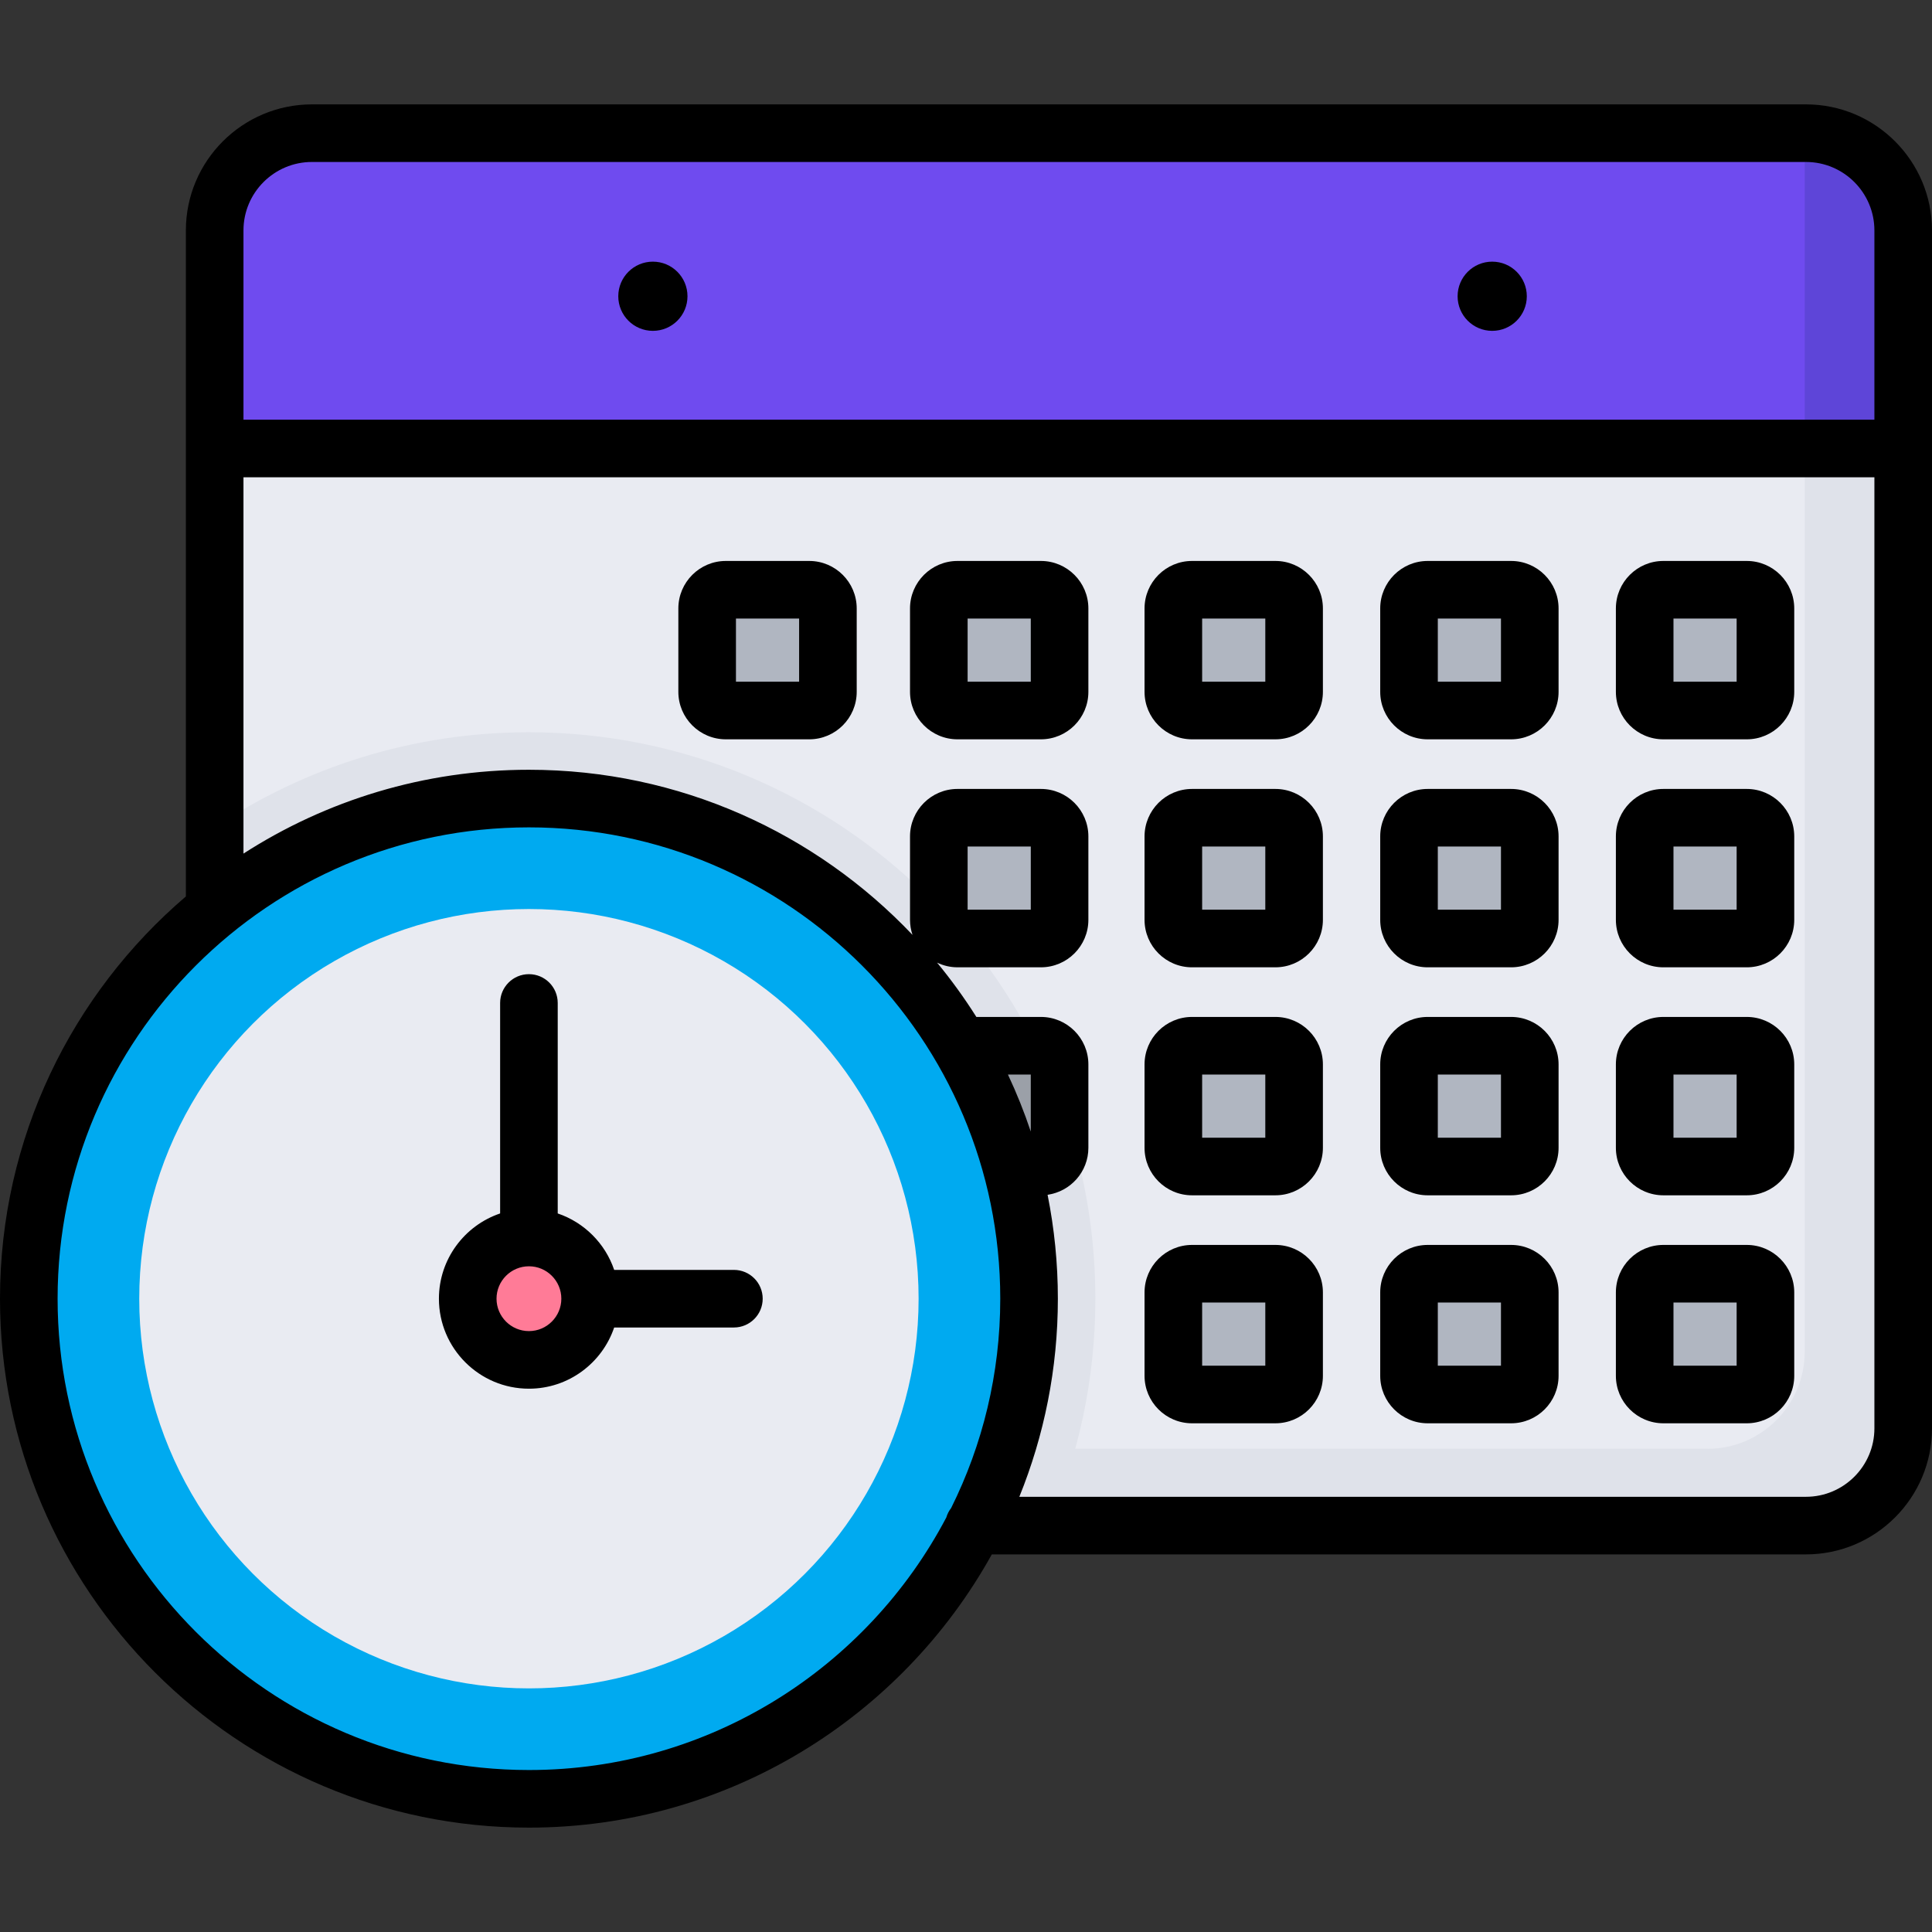 <?xml version="1.0" encoding="iso-8859-1"?>
<!-- Generator: Adobe Illustrator 19.0.0, SVG Export Plug-In . SVG Version: 6.00 Build 0)  -->
<svg version="1.1" id="Capa_1" xmlns="http://www.w3.org/2000/svg" xmlns:xlink="http://www.w3.org/1999/xlink" x="0px" y="0px"
	 viewBox="0 0 512 512" style="enable-background:new 0 0 512 512;" xml:space="preserve">
<rect x="0" y="0" width="512" height="512" fill="#333333" stroke="none"/>
<path style="fill:#E9EBF2;" d="M478.596,404.298H82.663c-14.234,0-25.772-11.539-25.772-25.772V61.065
	c0-14.234,11.539-25.772,25.772-25.772h395.933c14.234,0,25.772,11.539,25.772,25.772v317.461
	C504.368,392.76,492.829,404.298,478.596,404.298z"/>
<path style="fill:#DFE2EA;" d="M478.596,35.293h-0.9c0.374,1.748,0.576,3.56,0.576,5.42v317.461
	c0,14.234-11.538,25.772-25.772,25.772H57.466c2.49,11.63,12.823,20.352,25.196,20.352h395.933
	c14.234,0,25.772-11.538,25.772-25.772V61.065C504.368,46.831,492.829,35.293,478.596,35.293z"/>
<path style="fill:#B0B6C1;" d="M247.479,277.131h28.37c2.734,0,4.95,2.216,4.95,4.95v22.103c0,2.734-2.216,4.95-4.95,4.95h-14.263
	L247.479,277.131z"/>
<path style="fill:#6F4BEF;" d="M478.596,35.293H82.663c-14.234,0-25.772,11.539-25.772,25.772v57.785h6.639h440.839V61.065
	C504.368,46.831,492.829,35.293,478.596,35.293z"/>
<path style="fill:#5E45D8;" d="M478.596,35.293h-0.9c0.374,1.748,0.576,3.56,0.576,5.42v78.137h26.096V61.065
	C504.368,46.831,492.829,35.293,478.596,35.293z"/>
<path style="fill:#DFE2EA;" d="M140.172,194.055c-30.811,0-59.45,9.289-83.281,25.21v159.261c0,14.234,11.539,25.772,25.772,25.772
	h195.082c8.059-18.411,12.54-38.746,12.54-60.13C290.285,261.263,223.077,194.055,140.172,194.055z"/>
<path style="fill:#9BA0A8;" d="M280.799,304.184v-12.621c-1.849-4.94-3.951-9.754-6.289-14.431h-27.031l14.108,32.002h14.263
	C278.583,309.133,280.799,306.917,280.799,304.184z"/>
<circle style="fill:#00AAF0;" cx="140.17" cy="344.17" r="132.54"/>
<circle style="fill:#E9EBF2;" cx="140.17" cy="344.17" r="103.27"/>
<g>
	<path style="fill:#B0B6C1;" d="M338.001,188.294h-22.103c-2.734,0-4.95-2.216-4.95-4.95v-22.103c0-2.734,2.216-4.95,4.95-4.95
		h22.103c2.734,0,4.95,2.216,4.95,4.95v22.103C342.95,186.078,340.734,188.294,338.001,188.294z"/>
	<path style="fill:#B0B6C1;" d="M400.456,188.294h-22.103c-2.734,0-4.95-2.216-4.95-4.95v-22.103c0-2.734,2.216-4.95,4.95-4.95
		h22.103c2.734,0,4.95,2.216,4.95,4.95v22.103C405.405,186.078,403.189,188.294,400.456,188.294z"/>
	<path style="fill:#B0B6C1;" d="M462.911,188.294h-22.103c-2.734,0-4.95-2.216-4.95-4.95v-22.103c0-2.734,2.216-4.95,4.95-4.95
		h22.103c2.734,0,4.95,2.216,4.95,4.95v22.103C467.86,186.078,465.644,188.294,462.911,188.294z"/>
	<path style="fill:#B0B6C1;" d="M338.001,248.714h-22.103c-2.734,0-4.95-2.216-4.95-4.95v-22.103c0-2.734,2.216-4.95,4.95-4.95
		h22.103c2.734,0,4.95,2.216,4.95,4.95v22.103C342.95,246.498,340.734,248.714,338.001,248.714z"/>
	<path style="fill:#B0B6C1;" d="M400.456,248.714h-22.103c-2.734,0-4.95-2.216-4.95-4.95v-22.103c0-2.734,2.216-4.95,4.95-4.95
		h22.103c2.734,0,4.95,2.216,4.95,4.95v22.103C405.405,246.498,403.189,248.714,400.456,248.714z"/>
	<path style="fill:#B0B6C1;" d="M462.911,248.714h-22.103c-2.734,0-4.95-2.216-4.95-4.95v-22.103c0-2.734,2.216-4.95,4.95-4.95
		h22.103c2.734,0,4.95,2.216,4.95,4.95v22.103C467.86,246.498,465.644,248.714,462.911,248.714z"/>
	<path style="fill:#B0B6C1;" d="M338.001,309.133h-22.103c-2.734,0-4.95-2.216-4.95-4.95V282.08c0-2.734,2.216-4.95,4.95-4.95
		h22.103c2.734,0,4.95,2.216,4.95,4.95v22.103C342.95,306.917,340.734,309.133,338.001,309.133z"/>
	<path style="fill:#B0B6C1;" d="M400.456,309.133h-22.103c-2.734,0-4.95-2.216-4.95-4.95V282.08c0-2.734,2.216-4.95,4.95-4.95
		h22.103c2.734,0,4.95,2.216,4.95,4.95v22.103C405.405,306.917,403.189,309.133,400.456,309.133z"/>
	<path style="fill:#B0B6C1;" d="M462.911,309.133h-22.103c-2.734,0-4.95-2.216-4.95-4.95V282.08c0-2.734,2.216-4.95,4.95-4.95
		h22.103c2.734,0,4.95,2.216,4.95,4.95v22.103C467.86,306.917,465.644,309.133,462.911,309.133z"/>
	<path style="fill:#B0B6C1;" d="M338.001,369.553h-22.103c-2.734,0-4.95-2.216-4.95-4.95V342.5c0-2.734,2.216-4.95,4.95-4.95h22.103
		c2.734,0,4.95,2.216,4.95,4.95v22.103C342.95,367.337,340.734,369.553,338.001,369.553z"/>
	<path style="fill:#B0B6C1;" d="M275.849,188.294h-22.103c-2.734,0-4.95-2.216-4.95-4.95v-22.103c0-2.734,2.216-4.95,4.95-4.95
		h22.103c2.734,0,4.95,2.216,4.95,4.95v22.103C280.799,186.078,278.583,188.294,275.849,188.294z"/>
	<path style="fill:#B0B6C1;" d="M214.454,188.294h-22.103c-2.734,0-4.95-2.216-4.95-4.95v-22.103c0-2.734,2.216-4.95,4.95-4.95
		h22.103c2.734,0,4.95,2.216,4.95,4.95v22.103C219.404,186.078,217.188,188.294,214.454,188.294z"/>
	<path style="fill:#B0B6C1;" d="M275.849,248.714h-22.103c-2.734,0-4.95-2.216-4.95-4.95v-22.103c0-2.734,2.216-4.95,4.95-4.95
		h22.103c2.734,0,4.95,2.216,4.95,4.95v22.103C280.799,246.498,278.583,248.714,275.849,248.714z"/>
	<path style="fill:#B0B6C1;" d="M400.456,369.553h-22.103c-2.734,0-4.95-2.216-4.95-4.95V342.5c0-2.734,2.216-4.95,4.95-4.95h22.103
		c2.734,0,4.95,2.216,4.95,4.95v22.103C405.405,367.337,403.189,369.553,400.456,369.553z"/>
	<path style="fill:#B0B6C1;" d="M462.911,369.553h-22.103c-2.734,0-4.95-2.216-4.95-4.95V342.5c0-2.734,2.216-4.95,4.95-4.95h22.103
		c2.734,0,4.95,2.216,4.95,4.95v22.103C467.86,367.337,465.644,369.553,462.911,369.553z"/>
</g>
<circle style="fill:#FF7B97;" cx="140.17" cy="344.17" r="16.22"/>
<path d="M478.596,27.661H82.662c-18.419,0-33.404,14.985-33.404,33.404v176.504C19.134,263.299,0,301.538,0,344.167
	c0,77.291,62.881,140.172,140.172,140.172c52.727,0,98.741-29.27,122.667-72.409h215.757c18.419,0,33.404-14.985,33.404-33.404
	V61.065C512,42.645,497.015,27.661,478.596,27.661z M82.662,42.925h395.933c10.003,0,18.14,8.138,18.14,18.14v50.153H64.523V61.065
	C64.523,51.062,72.66,42.925,82.662,42.925z M140.172,469.075c-68.875,0-124.908-56.033-124.908-124.908
	c0-68.874,56.033-124.907,124.908-124.907c68.874,0,124.908,56.033,124.908,124.907c0,19.913-4.692,38.748-13.015,55.47
	c-0.574,0.741-1.015,1.589-1.285,2.511C229.855,441.902,188.13,469.075,140.172,469.075z M273.167,299.875
	c-1.729-5.178-3.756-10.221-6.054-15.112h6.054V299.875z M478.596,396.666H270.134c6.577-16.223,10.21-33.944,10.21-52.499
	c0-9.425-0.942-18.633-2.724-27.541c6.1-0.865,10.811-6.107,10.811-12.442v-22.103c0-6.937-5.644-12.582-12.582-12.582h-17.102
	c-3.173-5.02-6.649-9.83-10.414-14.394c1.642,0.787,3.473,1.241,5.413,1.241h22.103c6.938,0,12.582-5.644,12.582-12.582v-22.103
	c0-6.937-5.644-12.582-12.582-12.582h-22.103c-6.938,0-12.582,5.644-12.582,12.582v22.103c0,1.395,0.238,2.734,0.659,3.989
	c-25.56-26.935-61.677-43.757-101.651-43.757c-27.842,0-53.813,8.161-75.65,22.214v-99.729h432.214v252.044
	C496.736,388.528,488.598,396.666,478.596,396.666z M256.429,241.082v-16.739h16.739v16.739H256.429z"/>
<path d="M194.49,336.535h-31.727c-2.378-7.02-7.939-12.581-14.96-14.959v-55.78c0-4.215-3.417-7.632-7.632-7.632
	s-7.632,3.417-7.632,7.632v55.78c-9.419,3.191-16.22,12.109-16.22,22.591c0,13.152,10.7,23.852,23.852,23.852
	c10.483,0,19.401-6.801,22.592-16.22h31.726c4.215,0,7.632-3.417,7.632-7.632C202.122,339.952,198.705,336.535,194.49,336.535z
	 M140.172,352.755c-4.735,0-8.588-3.853-8.588-8.588c0-4.735,3.853-8.587,8.588-8.587s8.587,3.852,8.587,8.587
	C148.76,348.902,144.907,352.755,140.172,352.755z"/>
<path d="M338,148.659h-22.103c-6.937,0-12.581,5.644-12.581,12.582v22.103c0,6.937,5.644,12.582,12.581,12.582H338
	c6.938,0,12.582-5.644,12.582-12.582v-22.103C350.582,154.304,344.938,148.659,338,148.659z M335.318,180.662H318.58v-16.739h16.738
	V180.662z"/>
<path d="M400.455,148.659h-22.103c-6.937,0-12.581,5.644-12.581,12.582v22.103c0,6.937,5.644,12.582,12.581,12.582h22.103
	c6.938,0,12.582-5.644,12.582-12.582v-22.103C413.037,154.304,407.393,148.659,400.455,148.659z M397.773,180.662h-16.738v-16.739
	h16.738V180.662z"/>
<path d="M462.91,148.659h-22.103c-6.937,0-12.581,5.644-12.581,12.582v22.103c0,6.937,5.644,12.582,12.581,12.582h22.103
	c6.938,0,12.582-5.644,12.582-12.582v-22.103C475.492,154.304,469.848,148.659,462.91,148.659z M460.228,180.662H443.49v-16.739
	h16.738V180.662z"/>
<path d="M338,209.079h-22.103c-6.937,0-12.581,5.644-12.581,12.582v22.103c0,6.937,5.644,12.582,12.581,12.582H338
	c6.938,0,12.582-5.644,12.582-12.582v-22.103C350.582,214.724,344.938,209.079,338,209.079z M335.318,241.082H318.58v-16.739h16.738
	V241.082z"/>
<path d="M400.455,209.079h-22.103c-6.937,0-12.581,5.644-12.581,12.582v22.103c0,6.937,5.644,12.582,12.581,12.582h22.103
	c6.938,0,12.582-5.644,12.582-12.582v-22.103C413.037,214.724,407.393,209.079,400.455,209.079z M397.773,241.082h-16.738v-16.739
	h16.738V241.082z"/>
<path d="M462.91,209.079h-22.103c-6.937,0-12.581,5.644-12.581,12.582v22.103c0,6.937,5.644,12.582,12.581,12.582h22.103
	c6.938,0,12.582-5.644,12.582-12.582v-22.103C475.492,214.724,469.848,209.079,462.91,209.079z M460.228,241.082H443.49v-16.739
	h16.738V241.082z"/>
<path d="M338,269.499h-22.103c-6.937,0-12.581,5.645-12.581,12.582v22.103c0,6.937,5.644,12.582,12.581,12.582H338
	c6.938,0,12.582-5.644,12.582-12.582v-22.103C350.582,275.144,344.938,269.499,338,269.499z M335.318,301.502H318.58v-16.739h16.738
	V301.502z"/>
<path d="M400.455,269.499h-22.103c-6.937,0-12.581,5.645-12.581,12.582v22.103c0,6.937,5.644,12.582,12.581,12.582h22.103
	c6.938,0,12.582-5.644,12.582-12.582v-22.103C413.037,275.144,407.393,269.499,400.455,269.499z M397.773,301.502h-16.738v-16.739
	h16.738V301.502z"/>
<path d="M462.91,269.499h-22.103c-6.937,0-12.581,5.645-12.581,12.582v22.103c0,6.937,5.644,12.582,12.581,12.582h22.103
	c6.938,0,12.582-5.644,12.582-12.582v-22.103C475.492,275.144,469.848,269.499,462.91,269.499z M460.228,301.502H443.49v-16.739
	h16.738V301.502z"/>
<path d="M338,329.919h-22.103c-6.937,0-12.581,5.644-12.581,12.582v22.103c0,6.937,5.644,12.582,12.581,12.582H338
	c6.938,0,12.582-5.645,12.582-12.582v-22.103C350.582,335.563,344.938,329.919,338,329.919z M335.318,361.922H318.58v-16.739h16.738
	V361.922z"/>
<path d="M275.849,148.659h-22.103c-6.938,0-12.582,5.644-12.582,12.582v22.103c0,6.937,5.644,12.582,12.582,12.582h22.103
	c6.938,0,12.582-5.644,12.582-12.582v-22.103C288.431,154.304,282.787,148.659,275.849,148.659z M273.167,180.662h-16.739v-16.739
	h16.739V180.662z"/>
<path d="M214.454,148.659h-22.103c-6.937,0-12.581,5.644-12.581,12.582v22.103c0,6.937,5.644,12.582,12.581,12.582h22.103
	c6.938,0,12.582-5.644,12.582-12.582v-22.103C227.036,154.304,221.392,148.659,214.454,148.659z M211.772,180.662h-16.738v-16.739
	h16.738V180.662z"/>
<path d="M400.455,329.919h-22.103c-6.937,0-12.581,5.644-12.581,12.582v22.103c0,6.937,5.644,12.582,12.581,12.582h22.103
	c6.938,0,12.582-5.645,12.582-12.582v-22.103C413.037,335.563,407.393,329.919,400.455,329.919z M397.773,361.922h-16.738v-16.739
	h16.738V361.922z"/>
<path d="M462.91,329.919h-22.103c-6.937,0-12.581,5.644-12.581,12.582v22.103c0,6.937,5.644,12.582,12.581,12.582h22.103
	c6.938,0,12.582-5.645,12.582-12.582v-22.103C475.492,335.563,469.848,329.919,462.91,329.919z M460.228,361.922H443.49v-16.739
	h16.738V361.922z"/>
<circle cx="173.02" cy="78.51" r="9.17"/>
<circle cx="395.45" cy="78.51" r="9.17"/>
<g>
</g>
<g>
</g>
<g>
</g>
<g>
</g>
<g>
</g>
<g>
</g>
<g>
</g>
<g>
</g>
<g>
</g>
<g>
</g>
<g>
</g>
<g>
</g>
<g>
</g>
<g>
</g>
<g>
</g>
</svg>
